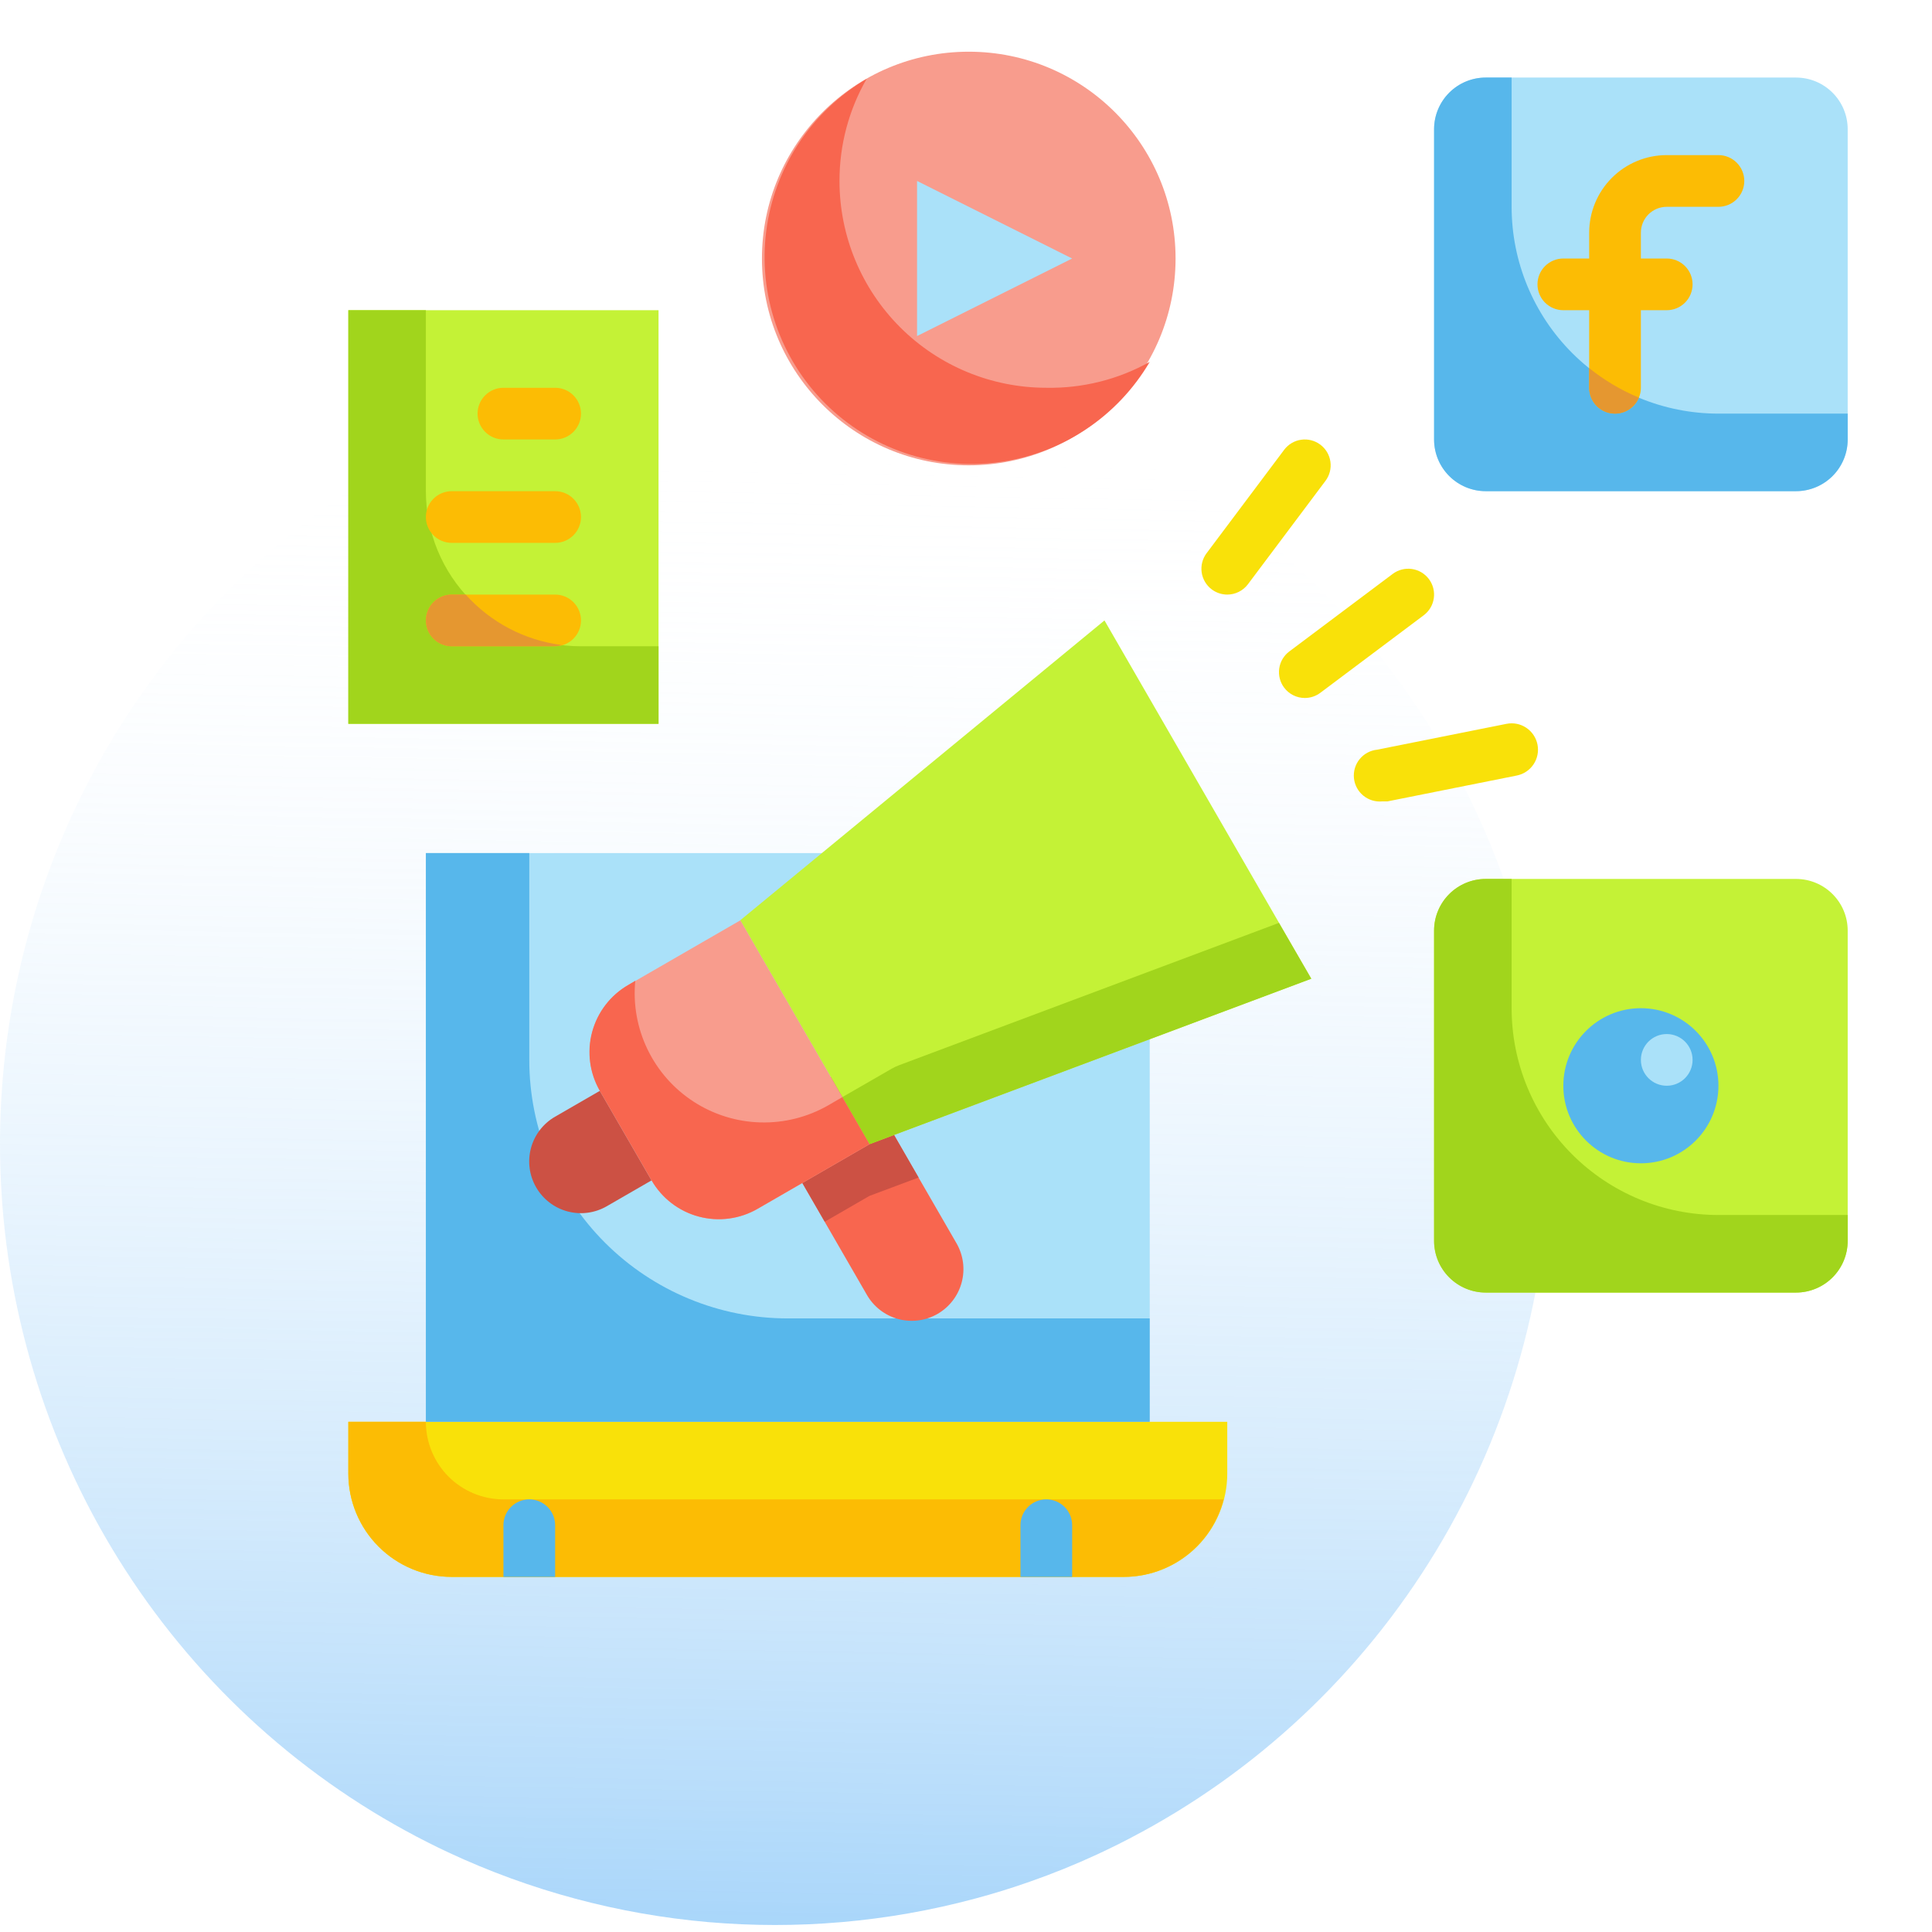 <svg width="181" height="181" viewBox="0 0 181 181" fill="none" xmlns="http://www.w3.org/2000/svg">
<path d="M145.181 107.173C145.174 120.62 141.495 133.806 134.547 145.285C127.6 156.764 117.652 166.094 105.793 172.252C105.099 172.619 104.393 172.969 103.683 173.307C103.363 173.465 103.05 173.612 102.725 173.759C100.699 174.696 98.62 175.537 96.489 176.282C94.809 176.874 93.085 177.41 91.344 177.873C74.901 182.288 57.443 180.756 42.003 173.544C41.37 173.245 40.737 172.941 40.116 172.625C28.556 166.795 18.75 157.96 11.71 147.032C4.671 136.104 0.653 123.479 0.073 110.462C-0.507 97.445 2.371 84.508 8.411 72.987C14.45 61.467 23.431 51.781 34.426 44.93C45.421 38.08 58.031 34.313 70.953 34.019C83.876 33.725 96.641 36.914 107.932 43.258C119.222 49.602 128.627 58.87 135.176 70.104C141.724 81.338 145.178 94.131 145.181 107.161V107.173Z" fill="url(#paint0_linear)"/>
<path d="M39.898 79.922H107.711V133.203H39.898V79.922Z" fill="#AAE1F9"/>
<path d="M32.633 133.203H114.977V138.047C114.977 140.616 113.956 143.08 112.139 144.897C110.322 146.714 107.858 147.734 105.289 147.734H42.32C39.751 147.734 37.287 146.714 35.47 144.897C33.653 143.08 32.633 140.616 32.633 138.047V133.203Z" fill="#F9E109"/>
<path d="M49.586 99.297V79.922H39.898V133.203H107.711V123.516H73.805C67.382 123.516 61.221 120.964 56.679 116.422C52.138 111.88 49.586 105.72 49.586 99.297Z" fill="#57B7EB"/>
<path d="M47.164 140.469C45.237 140.469 43.389 139.703 42.026 138.341C40.664 136.978 39.898 135.13 39.898 133.203H32.633V138.047C32.633 140.616 33.653 143.08 35.47 144.897C37.287 146.714 39.751 147.734 42.32 147.734H105.289C107.431 147.727 109.511 147.011 111.202 145.696C112.894 144.381 114.102 142.543 114.637 140.469H47.164Z" fill="#FCBC04"/>
<path d="M168.258 82.344H139.195C136.52 82.344 134.352 84.512 134.352 87.188V116.25C134.352 118.925 136.52 121.094 139.195 121.094H168.258C170.933 121.094 173.102 118.925 173.102 116.25V87.188C173.102 84.512 170.933 82.344 168.258 82.344Z" fill="#C4F236"/>
<path d="M153.727 108.984C157.739 108.984 160.992 105.731 160.992 101.719C160.992 97.706 157.739 94.453 153.727 94.453C149.714 94.453 146.461 97.706 146.461 101.719C146.461 105.731 149.714 108.984 153.727 108.984Z" fill="#57B7EB"/>
<path d="M141.617 94.453V82.344H139.195C137.911 82.344 136.679 82.854 135.77 83.762C134.862 84.671 134.352 85.903 134.352 87.188V116.25C134.352 117.535 134.862 118.767 135.77 119.675C136.679 120.583 137.911 121.094 139.195 121.094H168.258C169.542 121.094 170.774 120.583 171.683 119.675C172.591 118.767 173.102 117.535 173.102 116.25V113.828H160.992C155.854 113.828 150.926 111.787 147.292 108.153C143.658 104.52 141.617 99.592 141.617 94.453Z" fill="#A1D51C"/>
<path d="M156.148 101.719C157.486 101.719 158.57 100.634 158.57 99.297C158.57 97.959 157.486 96.875 156.148 96.875C154.811 96.875 153.727 97.959 153.727 99.297C153.727 100.634 154.811 101.719 156.148 101.719Z" fill="#AAE1F9"/>
<path d="M32.633 29.062H61.695V67.812H32.633V29.062Z" fill="#C4F236"/>
<path d="M90.758 43.594C101.458 43.594 110.133 34.919 110.133 24.219C110.133 13.518 101.458 4.844 90.758 4.844C80.057 4.844 71.383 13.518 71.383 24.219C71.383 34.919 80.057 43.594 90.758 43.594Z" fill="#F89C8D"/>
<path d="M85.914 31.484V16.953L100.445 24.219L85.914 31.484Z" fill="#AAE1F9"/>
<path d="M98.023 36.328C92.885 36.328 87.957 34.287 84.323 30.653C80.69 27.02 78.648 22.092 78.648 16.953C78.642 13.597 79.519 10.297 81.191 7.387C78.64 8.886 76.465 10.95 74.835 13.42C73.205 15.89 72.162 18.7 71.787 21.636C71.411 24.572 71.714 27.554 72.67 30.355C73.627 33.156 75.212 35.7 77.305 37.792C79.398 39.885 81.942 41.471 84.743 42.427C87.543 43.384 90.526 43.686 93.462 43.311C96.397 42.936 99.208 41.893 101.678 40.263C104.148 38.633 106.212 36.458 107.711 33.906C104.753 35.557 101.41 36.393 98.023 36.328Z" fill="#F8664F"/>
<path d="M168.258 7.266H139.195C136.52 7.266 134.352 9.434 134.352 12.109V41.172C134.352 43.847 136.52 46.016 139.195 46.016H168.258C170.933 46.016 173.102 43.847 173.102 41.172V12.109C173.102 9.434 170.933 7.266 168.258 7.266Z" fill="#AAE1F9"/>
<path d="M141.617 19.375V7.266H139.195C137.911 7.266 136.679 7.776 135.77 8.684C134.862 9.593 134.352 10.825 134.352 12.109V41.172C134.352 42.456 134.862 43.688 135.77 44.597C136.679 45.505 137.911 46.016 139.195 46.016H168.258C169.542 46.016 170.774 45.505 171.683 44.597C172.591 43.688 173.102 42.456 173.102 41.172V38.75H160.992C155.854 38.75 150.926 36.709 147.292 33.075C143.658 29.442 141.617 24.514 141.617 19.375Z" fill="#57B7EB"/>
<path d="M39.898 46.016V29.062H32.633V67.812H61.695V60.547H54.43C50.576 60.547 46.88 59.016 44.154 56.291C41.429 53.566 39.898 49.87 39.898 46.016Z" fill="#A1D51C"/>
<path d="M71.533 104.541L79.923 99.697L89.61 116.476C90.252 117.589 90.427 118.911 90.094 120.151C89.762 121.392 88.95 122.45 87.837 123.093C86.725 123.735 85.403 123.909 84.162 123.577C82.921 123.244 81.863 122.432 81.221 121.32L71.533 104.541Z" fill="#F8664F"/>
<path d="M86.059 110.316L79.932 99.684L71.528 104.528L77.268 114.458L81.458 112.036L86.059 110.316Z" fill="#CC5144"/>
<path d="M122.848 91.692L81.458 107.192L69.348 86.219L103.473 58.125L122.848 91.692Z" fill="#C4F236"/>
<path d="M58.872 92.277L69.359 86.222L81.468 107.196L70.981 113.25C69.312 114.214 67.329 114.475 65.468 113.976C63.607 113.477 62.02 112.26 61.056 110.591L56.213 102.202C55.249 100.533 54.988 98.55 55.487 96.689C55.986 94.827 57.203 93.24 58.872 92.277Z" fill="#F89C8D"/>
<path d="M52.001 104.619L56.195 102.197L61.039 110.586L56.844 113.008C55.732 113.65 54.41 113.824 53.169 113.492C51.928 113.159 50.87 112.348 50.228 111.235C49.585 110.123 49.411 108.801 49.744 107.56C50.076 106.319 50.888 105.261 52.001 104.619Z" fill="#CC5144"/>
<path d="M84.267 99.781C84.016 99.875 83.773 99.988 83.541 100.12L78.915 102.784L81.458 107.192L122.848 91.692L119.82 86.461L84.267 99.781Z" fill="#A1D51C"/>
<path d="M77.583 103.559C75.656 104.662 73.462 105.214 71.243 105.154C69.023 105.094 66.862 104.425 64.997 103.22C63.132 102.015 61.635 100.32 60.668 98.321C59.701 96.323 59.302 94.096 59.516 91.886L58.862 92.273C58.034 92.75 57.309 93.385 56.727 94.142C56.146 94.9 55.719 95.764 55.472 96.686C55.224 97.608 55.161 98.57 55.285 99.517C55.41 100.464 55.72 101.376 56.198 102.203L61.041 110.583C61.518 111.41 62.153 112.135 62.91 112.717C63.667 113.299 64.532 113.726 65.454 113.973C66.376 114.22 67.338 114.284 68.285 114.159C69.231 114.034 70.144 113.725 70.971 113.247L81.458 107.192L78.915 102.784L77.583 103.559Z" fill="#F8664F"/>
<path d="M47.164 147.734V142.891C47.164 142.248 47.419 141.632 47.873 141.178C48.328 140.724 48.944 140.469 49.586 140.469C50.228 140.469 50.844 140.724 51.298 141.178C51.753 141.632 52.008 142.248 52.008 142.891V147.734H47.164Z" fill="#57B7EB"/>
<path d="M95.602 147.734V142.891C95.602 142.248 95.857 141.632 96.311 141.178C96.765 140.724 97.381 140.469 98.023 140.469C98.666 140.469 99.282 140.724 99.736 141.178C100.19 141.632 100.445 142.248 100.445 142.891V147.734H95.602Z" fill="#57B7EB"/>
<path d="M160.992 14.531H156.148C154.221 14.531 152.373 15.297 151.011 16.659C149.648 18.022 148.883 19.87 148.883 21.797V24.219H146.461C145.819 24.219 145.203 24.474 144.748 24.928C144.294 25.382 144.039 25.998 144.039 26.641C144.039 27.283 144.294 27.899 144.748 28.353C145.203 28.807 145.819 29.062 146.461 29.062H148.883V36.328C148.883 36.97 149.138 37.587 149.592 38.041C150.046 38.495 150.662 38.75 151.305 38.75C151.947 38.75 152.563 38.495 153.017 38.041C153.471 37.587 153.727 36.97 153.727 36.328V29.062H156.148C156.791 29.062 157.407 28.807 157.861 28.353C158.315 27.899 158.57 27.283 158.57 26.641C158.57 25.998 158.315 25.382 157.861 24.928C157.407 24.474 156.791 24.219 156.148 24.219H153.727V21.797C153.727 21.155 153.982 20.538 154.436 20.084C154.89 19.63 155.506 19.375 156.148 19.375H160.992C161.635 19.375 162.251 19.12 162.705 18.666C163.159 18.212 163.414 17.595 163.414 16.953C163.414 16.311 163.159 15.695 162.705 15.241C162.251 14.786 161.635 14.531 160.992 14.531Z" fill="#FCBC04"/>
<path d="M114.977 55.703C114.453 55.703 113.943 55.533 113.523 55.219C113.01 54.833 112.67 54.26 112.579 53.624C112.488 52.988 112.654 52.342 113.039 51.828L120.305 42.141C120.69 41.627 121.264 41.287 121.9 41.196C122.536 41.105 123.181 41.271 123.695 41.656C124.209 42.042 124.549 42.615 124.64 43.251C124.731 43.887 124.565 44.533 124.18 45.047L116.914 54.734C116.688 55.035 116.396 55.279 116.06 55.447C115.723 55.616 115.353 55.703 114.977 55.703Z" fill="#F9E109"/>
<path d="M122.242 65.391C121.866 65.391 121.495 65.303 121.159 65.135C120.823 64.967 120.53 64.723 120.305 64.422C119.919 63.908 119.754 63.262 119.845 62.626C119.935 61.99 120.275 61.417 120.789 61.031L130.477 53.766C130.731 53.575 131.021 53.436 131.329 53.357C131.637 53.278 131.957 53.261 132.272 53.306C132.587 53.351 132.89 53.457 133.164 53.619C133.437 53.781 133.676 53.996 133.867 54.25C134.058 54.504 134.197 54.794 134.276 55.102C134.355 55.41 134.372 55.731 134.327 56.046C134.282 56.361 134.176 56.663 134.014 56.937C133.852 57.211 133.637 57.45 133.383 57.641L123.695 64.906C123.276 65.221 122.766 65.391 122.242 65.391Z" fill="#F9E109"/>
<path d="M129.508 75.078C128.865 75.142 128.224 74.949 127.724 74.54C127.225 74.131 126.908 73.541 126.844 72.899C126.78 72.256 126.973 71.615 127.382 71.115C127.791 70.615 128.381 70.299 129.023 70.234L141.133 67.813C141.775 67.684 142.442 67.816 142.987 68.18C143.532 68.543 143.911 69.108 144.039 69.75C144.168 70.392 144.036 71.059 143.672 71.605C143.309 72.15 142.744 72.528 142.102 72.656L129.992 75.078H129.508Z" fill="#F9E109"/>
<path d="M52.008 41.172H47.164C46.522 41.172 45.906 40.917 45.452 40.462C44.997 40.008 44.742 39.392 44.742 38.75C44.742 38.108 44.997 37.492 45.452 37.038C45.906 36.583 46.522 36.328 47.164 36.328H52.008C52.65 36.328 53.266 36.583 53.72 37.038C54.175 37.492 54.43 38.108 54.43 38.75C54.43 39.392 54.175 40.008 53.72 40.462C53.266 40.917 52.65 41.172 52.008 41.172Z" fill="#FCBC04"/>
<path d="M52.008 50.859H42.32C41.678 50.859 41.062 50.604 40.608 50.15C40.154 49.696 39.898 49.08 39.898 48.438C39.898 47.795 40.154 47.179 40.608 46.725C41.062 46.271 41.678 46.016 42.32 46.016H52.008C52.65 46.016 53.266 46.271 53.72 46.725C54.175 47.179 54.43 47.795 54.43 48.438C54.43 49.08 54.175 49.696 53.72 50.15C53.266 50.604 52.65 50.859 52.008 50.859Z" fill="#FCBC04"/>
<path d="M52.008 60.547H42.32C41.678 60.547 41.062 60.292 40.608 59.837C40.154 59.383 39.898 58.767 39.898 58.125C39.898 57.483 40.154 56.867 40.608 56.413C41.062 55.958 41.678 55.703 42.32 55.703H52.008C52.65 55.703 53.266 55.958 53.72 56.413C54.175 56.867 54.43 57.483 54.43 58.125C54.43 58.767 54.175 59.383 53.72 59.837C53.266 60.292 52.65 60.547 52.008 60.547Z" fill="#FCBC04"/>
<path d="M151.305 38.75C151.783 38.748 152.25 38.604 152.646 38.337C153.043 38.069 153.351 37.691 153.533 37.248C151.86 36.552 150.295 35.623 148.883 34.487V36.328C148.883 36.971 149.138 37.587 149.592 38.041C150.046 38.495 150.662 38.75 151.305 38.75Z" fill="#E59730"/>
<path d="M42.32 60.547H52.008C52.214 60.532 52.417 60.492 52.613 60.426C49.148 59.983 45.958 58.306 43.628 55.703H42.32C41.678 55.703 41.062 55.958 40.608 56.413C40.154 56.867 39.898 57.483 39.898 58.125C39.898 58.767 40.154 59.383 40.608 59.837C41.062 60.292 41.678 60.547 42.32 60.547Z" fill="#E59730"/>
<defs>
<linearGradient id="paint0_linear" x1="72.888" y1="41.947" x2="70.365" y2="186.179" gradientUnits="userSpaceOnUse">
<stop stop-color="white" stop-opacity="0"/>
<stop offset="1" stop-color="#64B5F6" stop-opacity="0.6"/>
</linearGradient>
</defs>
</svg>
